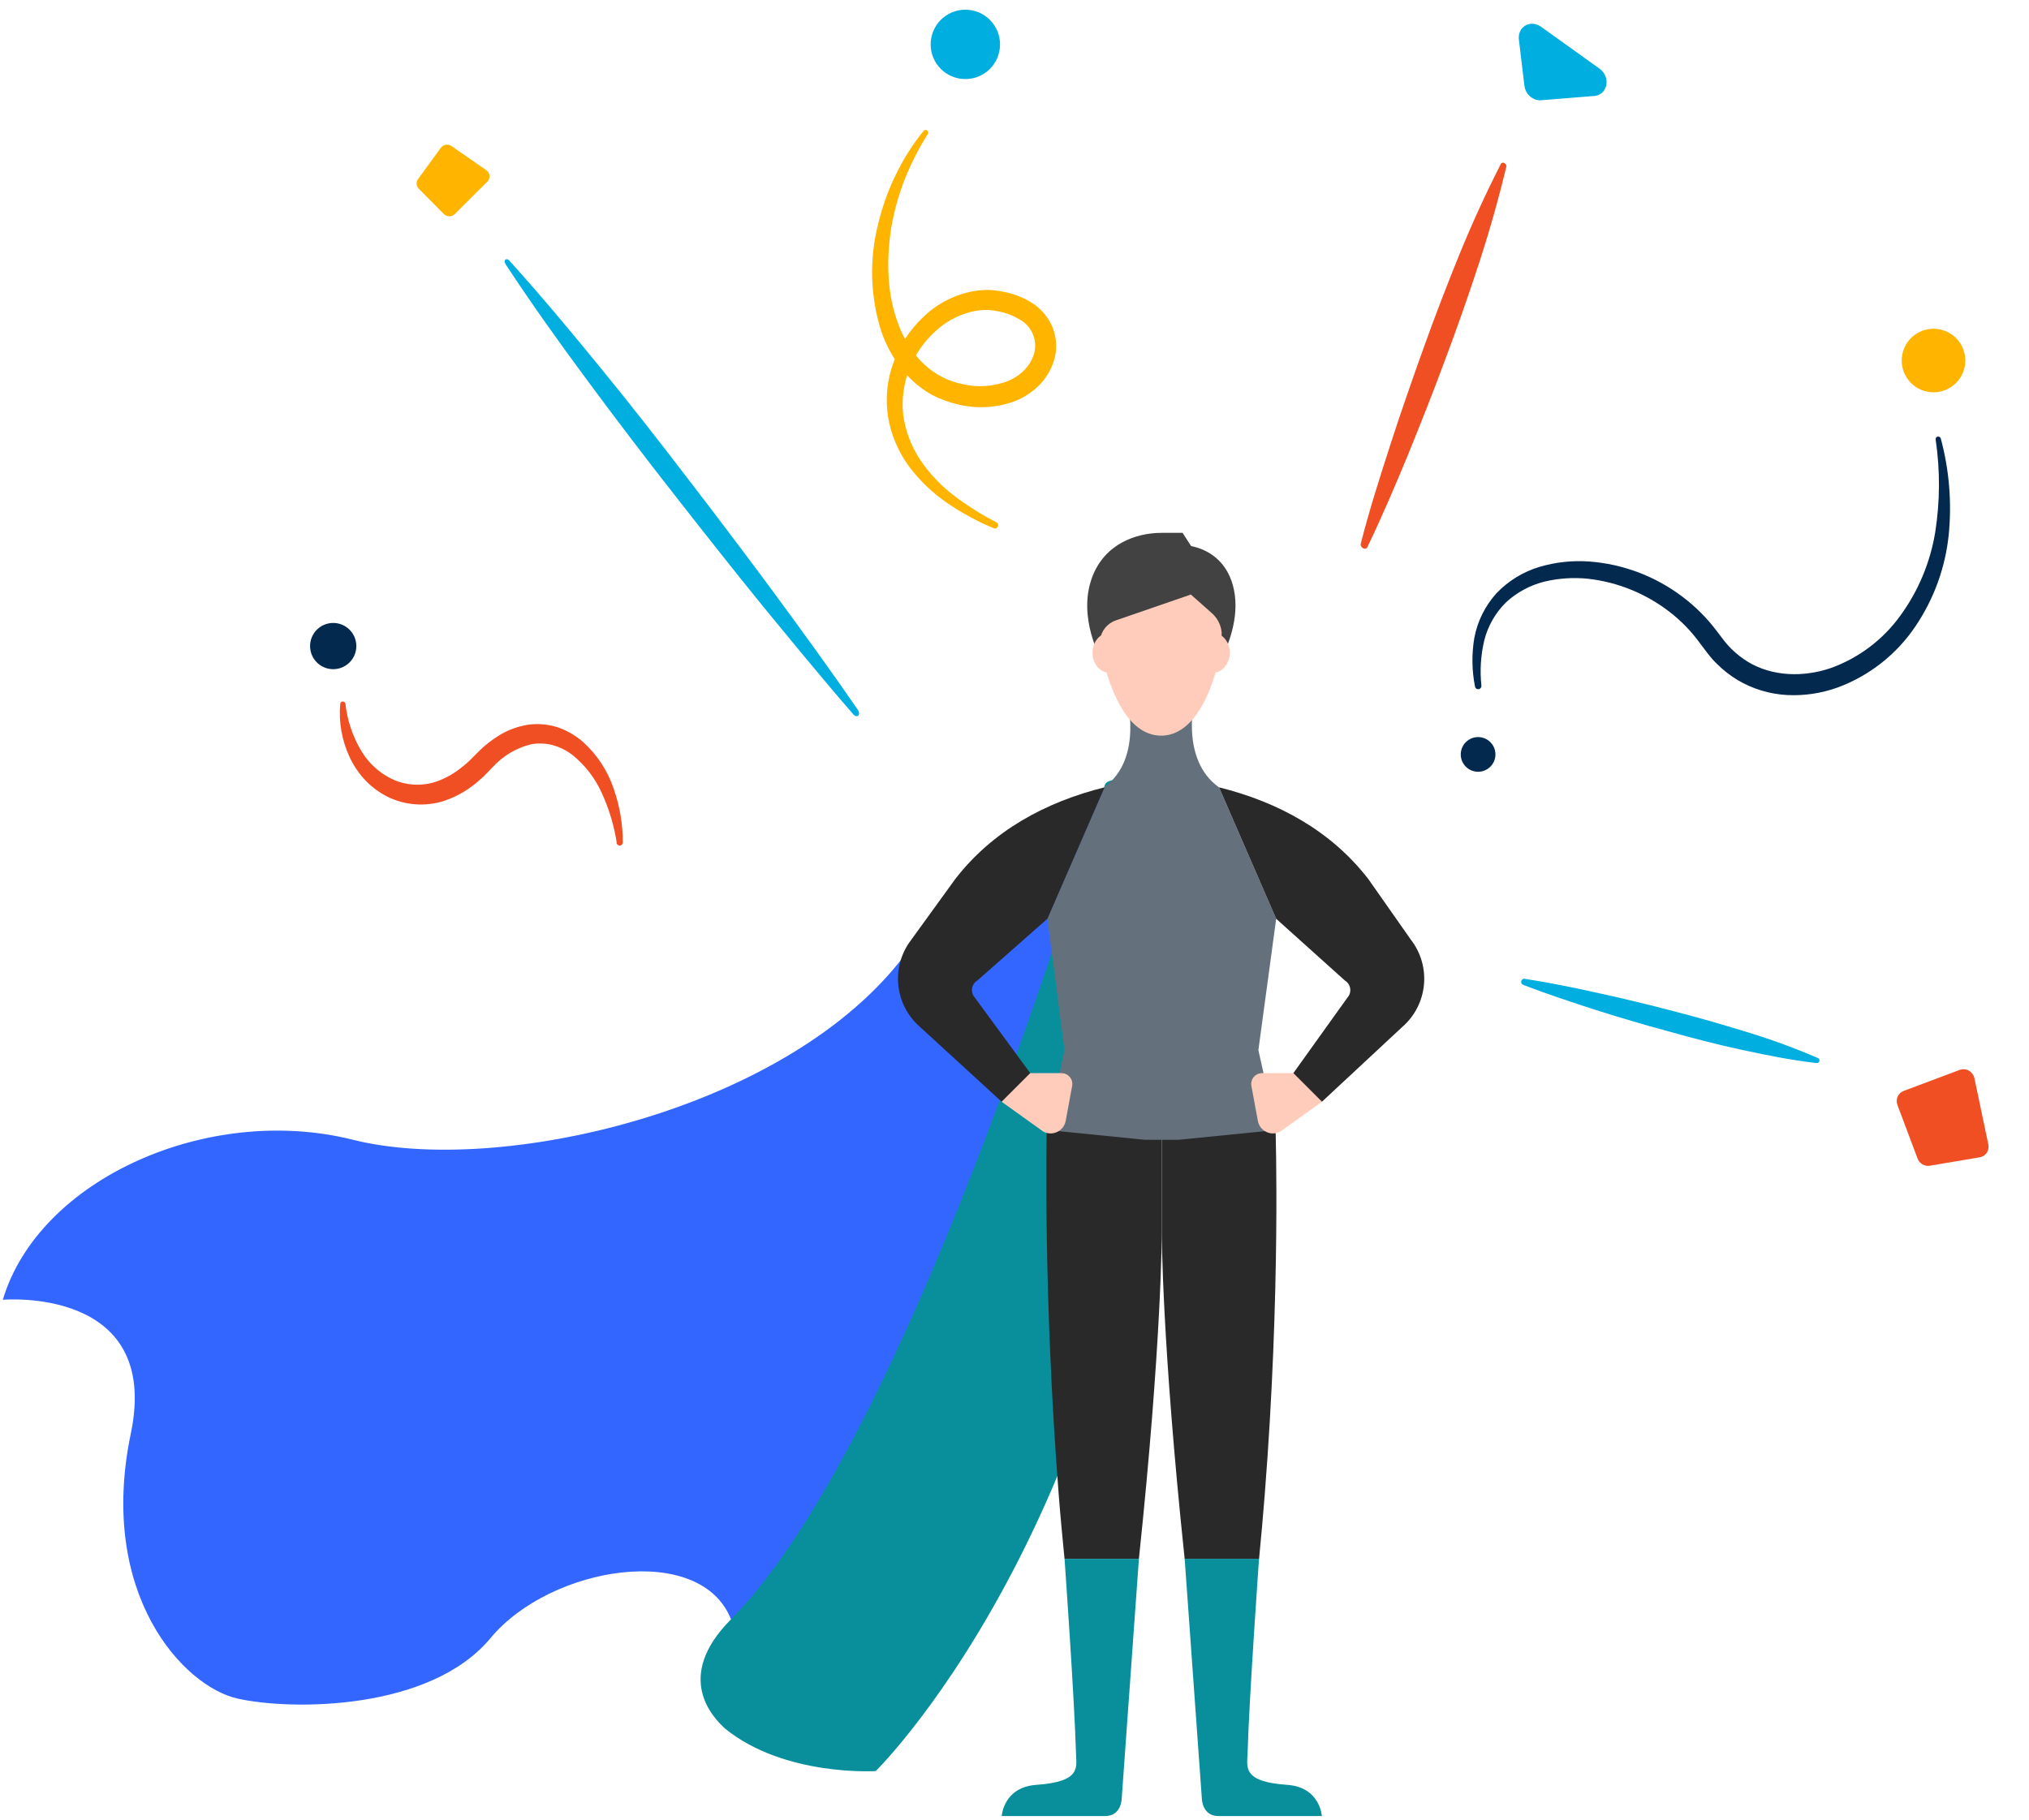 <svg width="272" height="244" viewBox="0 0 272 244" fill="none" xmlns="http://www.w3.org/2000/svg">
<path d="M204.425 131.249C207.796 131.772 211.126 132.457 214.437 133.195C216.092 133.56 217.748 133.933 219.406 134.339C221.064 134.744 222.702 135.145 224.338 135.582C227.622 136.422 230.88 137.363 234.118 138.366C237.376 139.352 240.574 140.522 243.698 141.869C243.777 141.901 243.841 141.962 243.878 142.038C243.915 142.115 243.923 142.203 243.901 142.285C243.878 142.368 243.826 142.439 243.754 142.487C243.682 142.534 243.596 142.554 243.511 142.543C240.105 142.152 236.776 141.476 233.455 140.761C230.134 140.045 226.854 139.186 223.596 138.27C221.962 137.836 220.331 137.374 218.705 136.883C217.08 136.415 215.46 135.909 213.845 135.4C210.63 134.356 207.405 133.294 204.214 132.066C204.109 132.032 204.021 131.959 203.968 131.862C203.916 131.765 203.903 131.652 203.933 131.545C203.962 131.438 204.032 131.347 204.127 131.289C204.222 131.232 204.336 131.213 204.444 131.237L204.425 131.249Z" fill="#00AEE0"/>
<path d="M197.737 92.074C197.308 89.918 197.276 87.701 197.642 85.535C198.061 83.294 199.094 81.216 200.628 79.532C202.213 77.875 204.202 76.66 206.4 76.005C208.564 75.368 210.825 75.127 213.076 75.293C217.568 75.632 221.872 77.253 225.477 79.964C227.284 81.315 228.886 82.921 230.232 84.733C230.589 85.216 230.863 85.559 231.158 85.947C231.454 86.328 231.777 86.688 232.123 87.024C232.797 87.688 233.545 88.271 234.353 88.763C237.609 90.72 241.759 90.833 245.434 89.576C249.187 88.223 252.44 85.766 254.769 82.527C257.171 79.227 258.765 75.408 259.426 71.377C260.076 67.256 260.095 63.059 259.485 58.929C259.472 58.837 259.497 58.744 259.553 58.67C259.61 58.597 259.693 58.549 259.785 58.536L259.79 58.536C259.875 58.526 259.96 58.548 260.03 58.596C260.101 58.644 260.151 58.716 260.174 58.798C261.304 62.994 261.666 67.359 261.241 71.682C260.792 76.081 259.264 80.299 256.791 83.96C254.26 87.734 250.603 90.612 246.341 92.186C244.168 92.971 241.86 93.314 239.551 93.194C237.2 93.065 234.914 92.366 232.89 91.158C231.888 90.543 230.961 89.812 230.129 88.981C229.71 88.574 229.323 88.136 228.969 87.671L227.967 86.353C226.812 84.733 225.425 83.291 223.852 82.073C220.671 79.6 216.873 78.053 212.874 77.602C210.898 77.4 208.903 77.536 206.975 78.004C205.074 78.492 203.325 79.442 201.884 80.772C200.475 82.168 199.472 83.92 198.981 85.843C198.504 87.842 198.373 89.909 198.593 91.954C198.6 92.064 198.565 92.172 198.495 92.257C198.426 92.342 198.326 92.398 198.217 92.412C198.109 92.427 197.998 92.4 197.908 92.337C197.818 92.273 197.756 92.178 197.733 92.07L197.737 92.074Z" fill="#04294F"/>
<path d="M114.436 95.833C110.28 91.063 106.281 86.154 102.246 81.254C100.251 78.786 98.255 76.317 96.29 73.82C94.325 71.322 92.346 68.843 90.394 66.325C86.469 61.326 82.623 56.256 78.821 51.127C75.02 45.998 71.307 40.802 67.767 35.413C67.696 35.303 67.656 35.178 67.657 35.063C67.659 34.948 67.7 34.853 67.773 34.798C67.837 34.754 67.92 34.743 68.007 34.766C68.095 34.789 68.183 34.845 68.257 34.925C72.5 39.597 76.547 44.479 80.562 49.39C84.577 54.301 88.485 59.31 92.349 64.369C94.298 66.893 96.228 69.427 98.141 71.971C100.064 74.506 101.968 77.063 103.866 79.636C107.65 84.777 111.399 89.939 115.037 95.235C115.115 95.359 115.16 95.499 115.163 95.629C115.166 95.759 115.128 95.871 115.055 95.944C114.982 96.017 114.879 96.046 114.766 96.026C114.653 96.005 114.536 95.937 114.438 95.833L114.436 95.833Z" fill="#00AEE0"/>
<path d="M182.423 72.885C183.561 68.414 184.956 64.064 186.356 59.725C187.06 57.557 187.773 55.392 188.519 53.257C189.266 51.122 190.004 48.963 190.781 46.835C192.297 42.572 193.921 38.358 195.617 34.184C197.316 30.012 199.183 25.933 201.21 21.964C201.295 21.796 201.523 21.764 201.711 21.89C201.899 22.017 201.963 22.2 201.931 22.36C200.855 26.831 199.599 31.257 198.167 35.619C196.742 39.951 195.246 44.231 193.647 48.451C192.861 50.576 192.061 52.686 191.232 54.778C190.403 56.869 189.572 58.971 188.719 61.057C187.001 65.211 185.237 69.347 183.296 73.379C183.2 73.59 182.927 73.632 182.685 73.482C182.443 73.333 182.363 73.086 182.423 72.885Z" fill="#F04E23"/>
<path d="M82.675 112.986C82.324 110.723 81.665 108.515 80.716 106.423C79.83 104.416 78.48 102.645 76.782 101.264C75.978 100.638 75.061 100.177 74.087 99.908C73.144 99.665 72.164 99.627 71.214 99.797C69.223 100.279 67.428 101.343 66.051 102.858L64.819 104.124C64.353 104.542 63.895 104.96 63.389 105.338C62.371 106.119 61.246 106.746 60.047 107.203C57.565 108.163 54.787 108.092 52.31 107.004C51.115 106.456 50.023 105.692 49.092 104.751C48.194 103.822 47.452 102.751 46.897 101.583C45.832 99.327 45.388 96.833 45.614 94.37C45.624 94.285 45.663 94.207 45.726 94.151C45.788 94.094 45.869 94.063 45.953 94.062C46.038 94.062 46.12 94.092 46.186 94.148C46.251 94.204 46.295 94.281 46.309 94.365C46.555 96.609 47.288 98.781 48.457 100.724C49.555 102.549 51.221 103.96 53.185 104.729C55.088 105.423 57.163 105.379 59.004 104.608C59.955 104.226 60.846 103.711 61.652 103.08C62.072 102.767 62.474 102.432 62.858 102.076L64.06 100.872C64.945 99.97 65.942 99.186 67.026 98.539C68.155 97.863 69.402 97.406 70.705 97.19C72.04 96.989 73.41 97.096 74.712 97.503C75.975 97.93 77.147 98.604 78.161 99.487C80.055 101.196 81.478 103.374 82.284 105.798C83.086 108.103 83.494 110.522 83.49 112.949C83.491 113.004 83.483 113.059 83.463 113.11C83.444 113.161 83.415 113.208 83.378 113.247C83.341 113.287 83.296 113.318 83.247 113.34C83.197 113.362 83.144 113.373 83.089 113.374L83.068 113.374C82.967 113.373 82.869 113.336 82.791 113.269C82.713 113.203 82.66 113.111 82.641 113.011L82.675 112.986Z" fill="#F04E23"/>
<path d="M140.96 43.573C140.347 42.288 139.366 41.214 138.142 40.489C137.014 39.815 135.775 39.351 134.483 39.118C133.846 38.99 133.202 38.909 132.553 38.874C131.896 38.869 131.239 38.92 130.59 39.027C128.067 39.471 125.731 40.648 123.871 42.41C122.898 43.317 122.041 44.341 121.319 45.458C120.977 44.812 120.678 44.144 120.423 43.458C118.888 39.41 118.798 34.83 119.49 30.456C119.878 28.246 120.486 26.081 121.305 23.992C122.145 21.888 123.178 19.866 124.391 17.953C124.435 17.877 124.448 17.786 124.43 17.7C124.411 17.614 124.361 17.538 124.289 17.487C124.217 17.436 124.129 17.413 124.042 17.423C123.954 17.433 123.874 17.476 123.816 17.542L123.81 17.549C122.343 19.37 121.089 21.352 120.071 23.458C119.04 25.571 118.248 27.793 117.71 30.083C116.525 34.764 116.659 39.683 118.097 44.294C118.484 45.467 118.999 46.594 119.632 47.655C119.73 47.832 119.842 47.999 119.952 48.166C119.898 48.299 119.843 48.432 119.796 48.564C118.919 50.9 118.661 53.425 119.046 55.891C119.455 58.315 120.428 60.608 121.888 62.584C123.326 64.492 125.067 66.149 127.042 67.491C128.974 68.806 131.034 69.922 133.191 70.822C133.243 70.846 133.299 70.86 133.357 70.863C133.414 70.865 133.471 70.857 133.525 70.837C133.579 70.818 133.629 70.788 133.671 70.749C133.714 70.71 133.748 70.663 133.772 70.611C133.797 70.559 133.811 70.503 133.813 70.445C133.816 70.388 133.807 70.331 133.787 70.276C133.768 70.222 133.738 70.173 133.699 70.13C133.66 70.088 133.614 70.053 133.562 70.029C131.549 68.992 129.63 67.781 127.827 66.41C126.066 65.06 124.539 63.428 123.308 61.58C122.127 59.777 121.364 57.732 121.077 55.595C120.961 54.543 120.979 53.481 121.131 52.433C121.205 51.91 121.307 51.391 121.438 50.879L121.613 50.319C121.706 50.424 121.805 50.528 121.904 50.632C122.803 51.548 123.83 52.329 124.953 52.949C126.091 53.544 127.303 53.984 128.556 54.259C131.079 54.847 133.72 54.672 136.142 53.756C137.394 53.245 138.523 52.476 139.457 51.498C140.423 50.476 141.102 49.215 141.425 47.845C141.747 46.409 141.583 44.906 140.96 43.573ZM138.672 47.22C138.452 48.096 138.009 48.9 137.387 49.553C136.726 50.235 135.929 50.77 135.047 51.123C133.144 51.832 131.076 51.97 129.095 51.521C127.085 51.131 125.233 50.16 123.767 48.73C123.409 48.399 123.079 48.041 122.778 47.658C123.516 46.392 124.452 45.252 125.549 44.281C127.074 42.902 128.96 41.987 130.987 41.645C131.474 41.579 131.965 41.549 132.457 41.556C132.956 41.592 133.452 41.663 133.941 41.768C134.91 41.961 135.837 42.322 136.682 42.835C137.445 43.249 138.053 43.902 138.412 44.694C138.771 45.485 138.863 46.372 138.672 47.22Z" fill="#FFB400"/>
<path d="M206.56 3.571L214.434 9.21C214.775 9.454 215.044 9.795 215.205 10.187C215.367 10.578 215.412 11.001 215.336 11.4C215.26 11.798 215.066 12.152 214.779 12.414C214.493 12.676 214.129 12.833 213.735 12.865L206.609 13.441C206.357 13.462 206.1 13.431 205.851 13.349C205.603 13.267 205.368 13.137 205.16 12.965C204.952 12.793 204.776 12.583 204.641 12.347C204.506 12.111 204.415 11.854 204.373 11.589C204.369 11.562 204.365 11.535 204.362 11.508L203.614 5.293C203.567 4.913 203.625 4.536 203.779 4.205C203.933 3.874 204.178 3.603 204.485 3.423C204.793 3.244 205.151 3.162 205.518 3.188C205.884 3.215 206.245 3.347 206.559 3.572L206.56 3.571Z" fill="#00AEE0"/>
<path d="M262.716 143.456L255.186 146.287C254.829 146.42 254.543 146.692 254.389 147.044C254.236 147.397 254.227 147.801 254.366 148.168L257.058 155.338C257.182 155.667 257.415 155.945 257.717 156.123C258.018 156.3 258.369 156.366 258.706 156.308L265.404 155.178C265.784 155.114 266.118 154.899 266.334 154.579C266.549 154.26 266.628 153.863 266.553 153.476L266.548 153.452L264.684 144.574C264.643 144.383 264.565 144.201 264.456 144.038C264.346 143.875 264.206 143.735 264.045 143.625C263.883 143.515 263.703 143.438 263.514 143.398C263.325 143.358 263.131 143.356 262.944 143.392C262.866 143.407 262.79 143.428 262.716 143.456Z" fill="#F04E23"/>
<path d="M65.183 22.814L60.517 19.578C60.295 19.427 60.023 19.366 59.758 19.41C59.493 19.453 59.257 19.597 59.099 19.811L56.042 24.012C55.902 24.205 55.835 24.441 55.853 24.679C55.872 24.917 55.975 25.141 56.145 25.312L59.495 28.697C59.59 28.793 59.703 28.869 59.828 28.922C59.952 28.975 60.086 29.003 60.221 29.005C60.357 29.006 60.491 28.982 60.616 28.932C60.741 28.882 60.855 28.809 60.952 28.715L60.959 28.708L65.334 24.35C65.438 24.246 65.518 24.12 65.568 23.982C65.618 23.844 65.636 23.696 65.622 23.549C65.607 23.402 65.56 23.261 65.484 23.133C65.408 23.006 65.305 22.897 65.181 22.814L65.183 22.814Z" fill="#FFB400"/>
<path d="M45.34 89.656C47.011 89.285 48.066 87.629 47.695 85.958C47.325 84.286 45.669 83.232 43.997 83.602C42.326 83.973 41.271 85.629 41.642 87.3C42.012 88.972 43.668 90.026 45.34 89.656Z" fill="#04294F"/>
<path d="M128.941 10.578C131.496 10.838 133.778 8.977 134.037 6.422C134.297 3.866 132.436 1.585 129.88 1.325C127.325 1.066 125.044 2.927 124.784 5.482C124.525 8.037 126.386 10.319 128.941 10.578Z" fill="#00AEE0"/>
<path d="M196.199 102.427C196.9 103.503 198.34 103.808 199.416 103.107C200.492 102.407 200.797 100.966 200.097 99.89C199.396 98.814 197.956 98.509 196.879 99.21C195.803 99.91 195.499 101.351 196.199 102.427Z" fill="#04294F"/>
<path d="M255.625 50.669C256.91 52.642 259.55 53.2 261.523 51.916C263.497 50.632 264.055 47.991 262.771 46.018C261.486 44.045 258.846 43.486 256.873 44.771C254.9 46.055 254.341 48.696 255.625 50.669Z" fill="#FFB400"/>
<path d="M148.878 105.405C148.878 105.405 136.772 108.647 120.631 128.904C104.489 149.161 66.666 157.687 47.296 152.825C27.926 147.963 5.219 158.074 0.377 174.28C0.377 174.28 21.666 172.423 17.535 192.225C13.046 213.748 24.589 226.138 31.853 227.759C39.116 229.379 57.679 229.379 65.75 219.656C73.821 209.933 93.997 206.691 98.033 217.225L114.939 207.621C114.939 207.621 153.721 103.785 148.878 105.405Z" fill="#3366ff"/>
<path d="M148.071 105.4C148.071 105.4 123.054 191.807 97.94 217.187C90.273 224.935 95.636 230.369 97.226 231.805C105.203 238.254 117.402 237.477 117.402 237.477C117.402 237.477 155.335 200.204 156.949 122.416C157.035 118.241 154.595 104.59 149.685 104.59C148.071 104.59 148.071 105.4 148.071 105.4Z" fill="#098F9B"/>
<path d="M140.319 151.531C140.319 151.531 139.802 173.337 141.941 200.591C142.17 203.514 142.411 205.976 142.707 209.018H152.677C155.745 179.907 155.745 165.352 155.745 165.352V151.563L140.319 151.531Z" fill="#292929"/>
<path d="M170.996 151.531C170.996 151.531 171.715 173.024 169.54 200.479C169.319 203.279 169.067 206.141 168.783 209.049H158.814C155.746 179.923 155.746 165.359 155.746 165.359V151.563L170.996 151.531Z" fill="#292929"/>
<path d="M171.082 123.186L163.413 105.572C159.625 104.862 155.744 97.148 155.744 97.148C155.744 97.148 151.864 104.862 148.075 105.572L140.406 123.186L142.707 140.8L140.406 151.521L153.47 152.831C153.47 152.831 158.095 152.831 158.019 152.831L171.082 151.521L168.694 140.806L171.082 123.186Z" fill="#64717C"/>
<path d="M161.112 241.115C161.112 241.115 161.112 243.507 163.341 243.507C168.358 243.507 177.2 243.507 177.2 243.507C177.2 243.507 176.989 239.626 172.531 239.322C166.48 238.909 167.197 236.923 167.247 235.076C167.438 227.978 168.78 209.016 168.78 209.016H158.811L161.112 241.115Z" fill="#098F9B"/>
<path d="M150.377 241.115C150.377 241.115 150.377 243.507 148.148 243.507C143.131 243.507 134.289 243.507 134.289 243.507C134.289 243.507 134.5 239.626 138.958 239.322C145.01 238.909 144.293 236.923 144.243 235.076C144.051 227.978 142.709 209.016 142.709 209.016H152.679L150.377 241.115Z" fill="#098F9B"/>
<path d="M163.415 105.572C158.015 101.74 160.222 93.309 160.222 93.309H151.005C151.005 93.309 153.388 101.74 147.988 105.572C148.474 105.691 153.388 107.105 155.702 108.638C158.015 107.105 163.106 105.692 163.415 105.572Z" fill="#64717C"/>
<path d="M173.393 143.895H169.188C168.28 143.895 167.594 144.718 167.759 145.611L168.625 150.295C168.879 151.673 170.409 152.398 171.638 151.723L177.217 147.727L174.528 144.4C174.238 144.078 173.826 143.895 173.393 143.895Z" fill="#FFCCBC"/>
<path d="M138.093 143.895H142.299C143.207 143.895 143.893 144.718 143.728 145.611L142.862 150.295C142.607 151.673 141.078 152.398 139.849 151.723L134.27 147.727L136.959 144.4C137.249 144.078 137.661 143.895 138.093 143.895Z" fill="#FFCCBC"/>
<path d="M164.091 83.185C164.091 87.295 161.79 98.642 155.655 98.642C149.519 98.642 147.219 87.295 147.219 83.185C147.219 79.075 150.996 75.742 155.655 75.742C160.314 75.742 164.091 79.074 164.091 83.185Z" fill="#FFCCBC"/>
<path d="M163.414 105.566C171.362 107.552 178.412 111.386 183.427 117.862L189.134 125.996C191.915 129.587 191.409 134.723 187.98 137.703L177.218 147.723L173.383 143.891L180.652 133.739C181.261 133.037 181.088 131.956 180.291 131.477L171.082 123.196L163.414 105.566Z" fill="#292929"/>
<path d="M148.076 105.566C140.127 107.552 133.078 111.386 128.062 117.862L122.176 125.991C119.395 129.582 119.901 134.718 123.33 137.698L134.272 147.723L138.107 143.891L130.658 133.735C130.05 133.033 130.222 131.951 131.02 131.473L140.408 123.196L148.076 105.566Z" fill="#292929"/>
<path d="M165.626 81.19C165.626 77.483 163.848 74.091 159.673 73.217L158.534 71.449H155.687C152.402 71.449 148.075 72.855 146.389 77.454C144.408 82.851 147.651 88.463 147.651 88.463L147.466 85.841C147.598 84.622 148.422 83.588 149.582 83.189L159.643 79.719L162.456 82.214C163.21 82.883 163.681 83.813 163.775 84.817L163.661 88.463C163.661 88.461 165.626 84.99 165.626 81.19Z" fill="#424242"/>
<path d="M162.56 90.213C163.831 90.213 164.861 89.012 164.861 87.53C164.861 86.049 163.831 84.848 162.56 84.848C161.29 84.848 160.26 86.049 160.26 87.53C160.26 89.012 161.29 90.213 162.56 90.213Z" fill="#FFCCBC"/>
<path d="M148.754 90.213C150.024 90.213 151.055 89.012 151.055 87.53C151.055 86.049 150.024 84.848 148.754 84.848C147.483 84.848 146.453 86.049 146.453 87.53C146.453 89.012 147.483 90.213 148.754 90.213Z" fill="#FFCCBC"/>
</svg>
